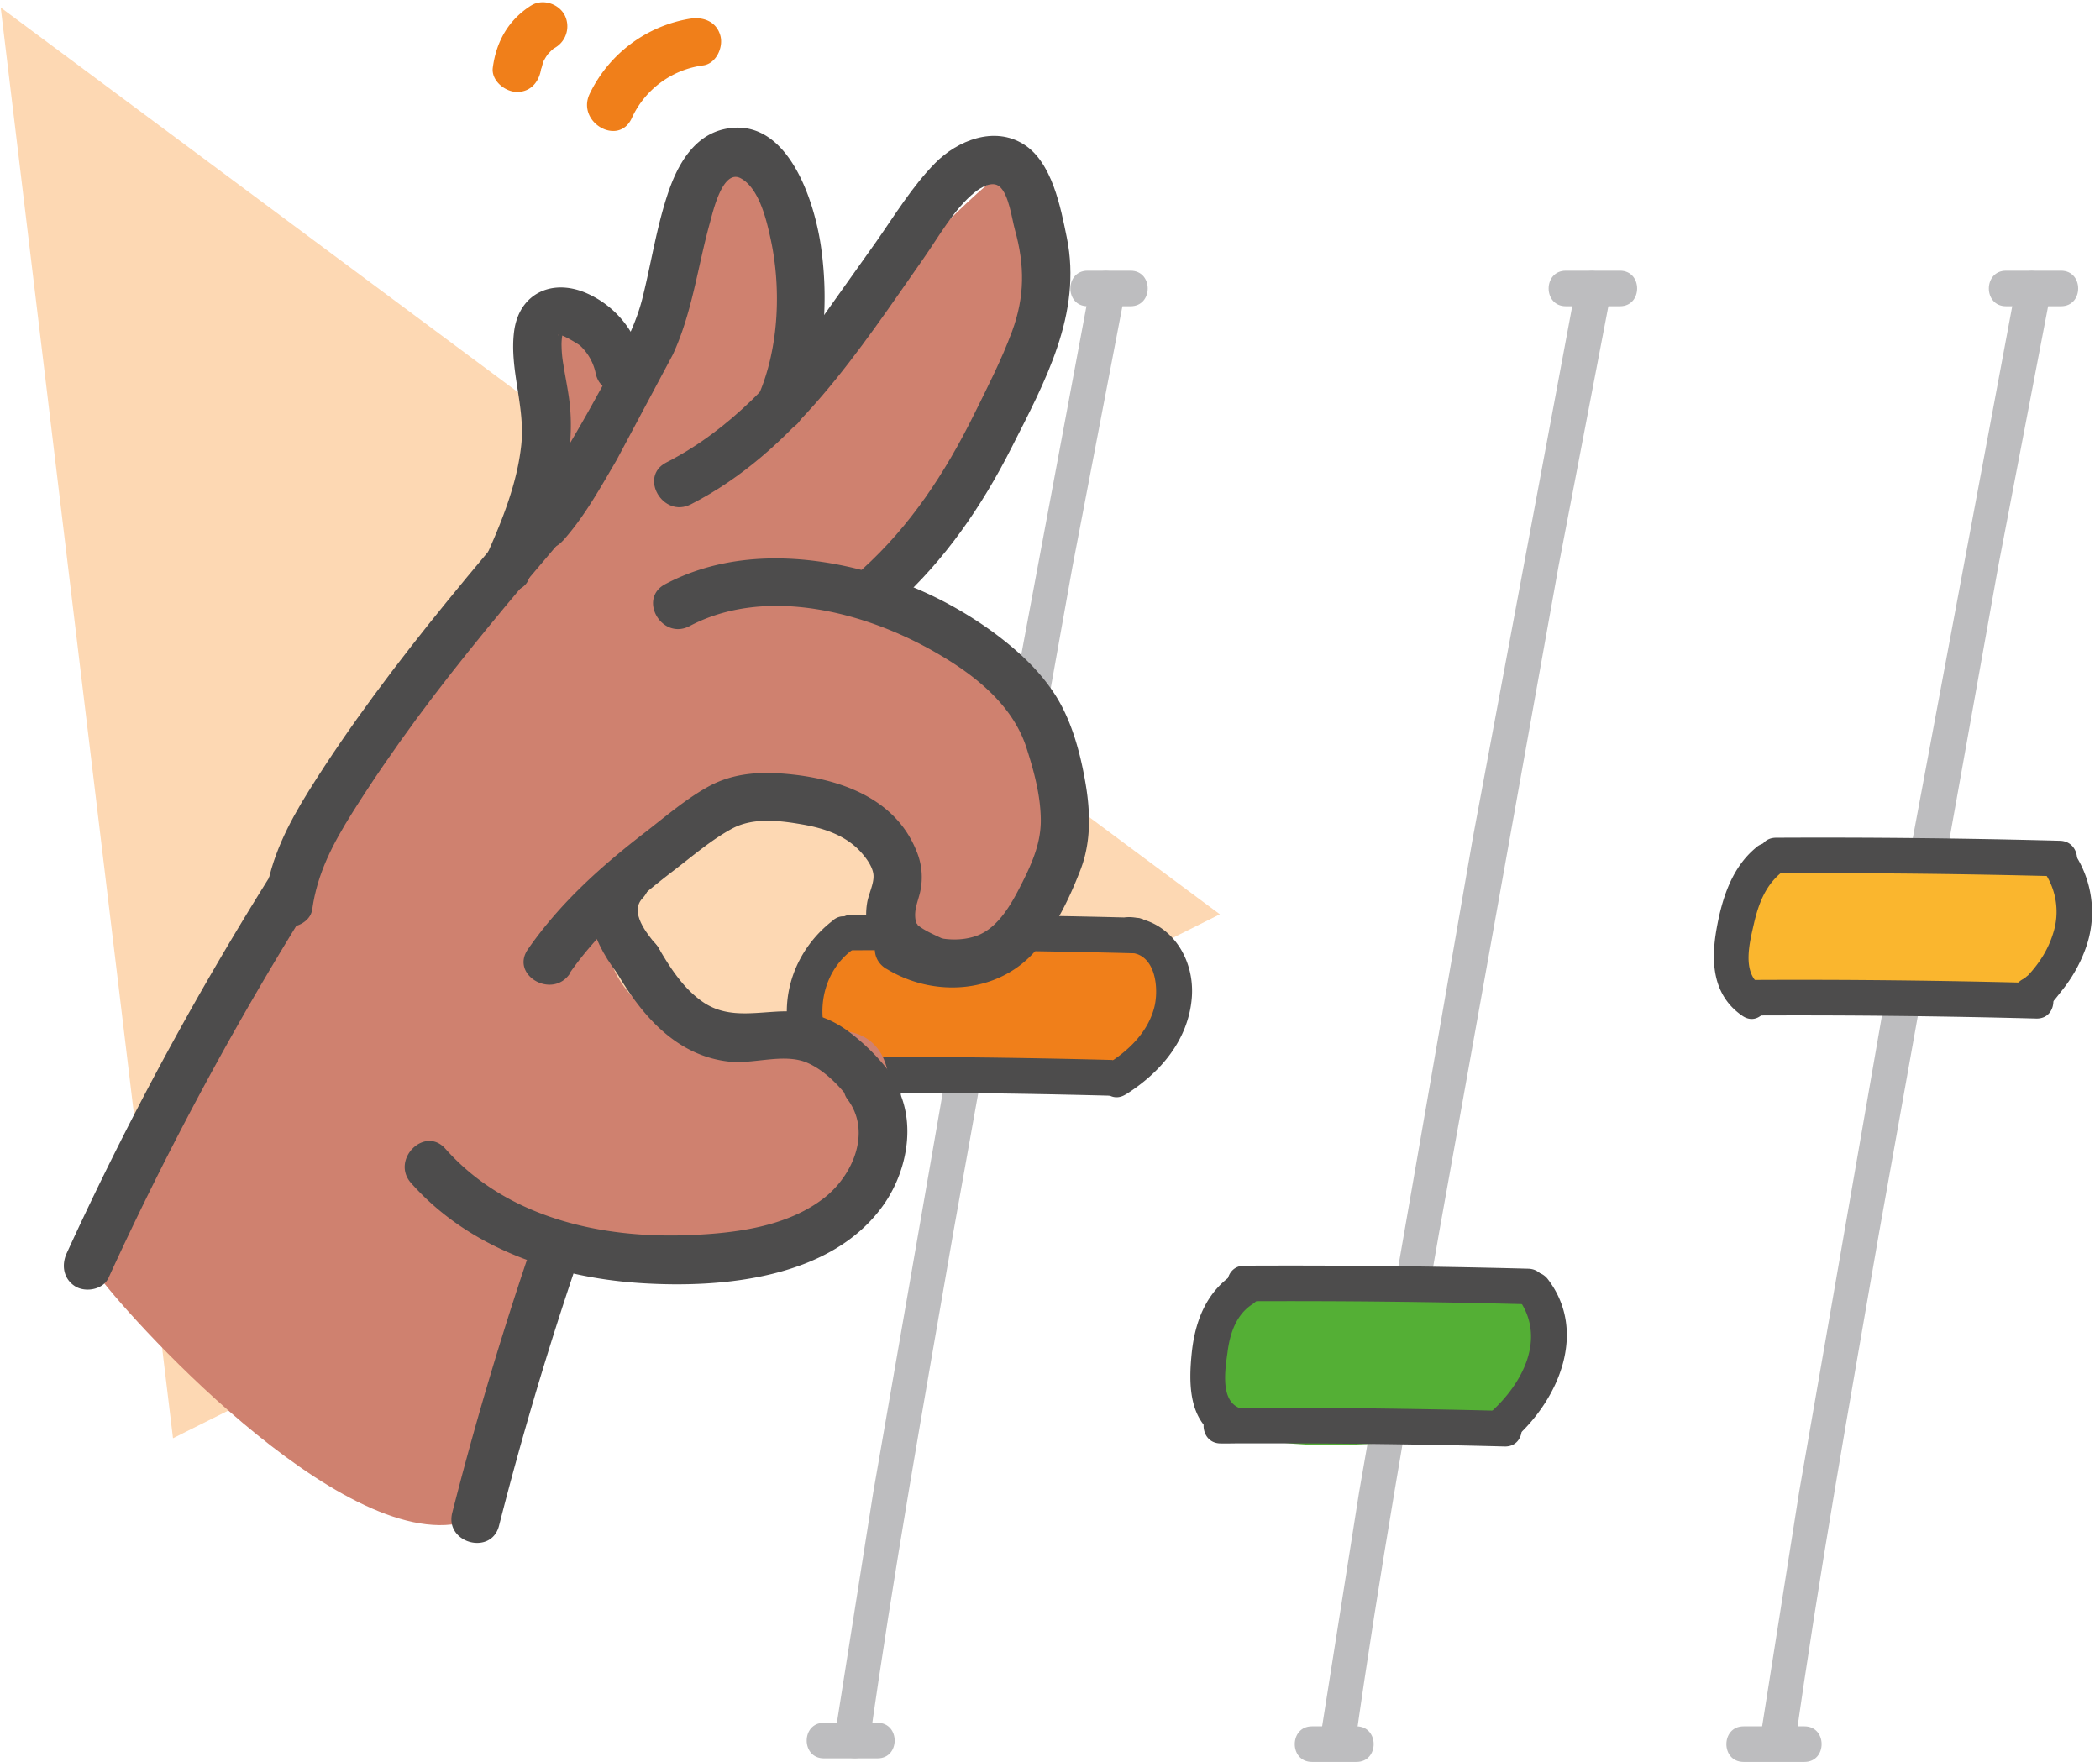 <svg xmlns="http://www.w3.org/2000/svg" xmlns:xlink="http://www.w3.org/1999/xlink" width="143" height="120" xmlns:v="https://vecta.io/nano"><path d="M11.78 97.955L83.066 62.27.048.513z" fill="#fdd8b3"/><path d="M107.348 19.326l-7.046 37.691-7.757 44.629-2.616 16.58c-.22 1.524 2.12 2.184 2.336.643 1.636-11.67 3.719-23.28 5.725-34.888l8.138-45.413 3.565-18.599c.308-1.521-2.026-2.173-2.336-.643h-.009zm-33.081 0l-7.046 37.691-7.757 44.629-2.616 16.58c-.22 1.524 2.12 2.184 2.336.643 1.636-11.67 3.719-23.28 5.725-34.888l8.127-45.413 3.565-18.599c.308-1.521-2.026-2.173-2.336-.643h.002zm63.043 0l-7.046 37.691-7.757 44.629-2.616 16.58c-.22 1.524 2.12 2.184 2.336.643 1.636-11.67 3.719-23.28 5.725-34.888l8.12-45.413 3.565-18.599c.308-1.521-2.026-2.173-2.336-.643h.009z" fill="#bdbdbf"/><path d="M58.238 63.776c-4.144 1.828-2.202 9.16-2.202 9.16l19.907.634s5.828-6.489 1.689-8.721c-4.272-2.305-19.394-1.072-19.394-1.072z" fill="#f07f1a"/><path d="M120.614 58.432c-.63.328-2.202 9.162-2.202 9.162l19.907.632 2.933-8.708-20.638-1.086z" fill="#fab62e"/><path d="M85.094 87.362c-.628.328-3.681 7.332-2.202 9.162 3.138 3.866 19.909.632 19.909.632s3.052-6.969 1.687-8.721c-2.983-3.829-19.394-1.072-19.394-1.072z" fill="#54af35"/><g fill="#4d4c4c"><path d="M75.727 72.192c-6.44-.169-12.881-.238-19.323-.207-1.559 0-1.561 2.411 0 2.422h.614c1.55.015 1.55-2.407.009-2.407h-.614v2.422a605.7 605.7 0 0 1 19.323.207c1.559.042 1.559-2.38 0-2.422l-.009-.015zm1.614-9.686a605.7 605.7 0 0 0-19.323-.207c-1.559 0-1.561 2.411 0 2.422h.612c1.559.011 1.561-2.411 0-2.422h-.612v2.422a616.15 616.15 0 0 1 19.323.207c1.559.04 1.559-2.382 0-2.422zm25.112 33.589c-6.44-.169-12.881-.238-19.323-.207-1.559 0-1.561 2.422 0 2.422h.614c1.559.013 1.559-2.409 0-2.422h-.614v2.422a622.31 622.31 0 0 1 19.323.207c1.559.042 1.559-2.38 0-2.422zm1.614-9.686c-6.44-.17-12.881-.239-19.323-.207-1.559 0-1.561 2.422 0 2.422h.612c1.559.011 1.561-2.411 0-2.422h-.612v2.422a616.15 616.15 0 0 1 19.323.207c1.559.042 1.559-2.38 0-2.422z"/><use xlink:href="#B"/><use xlink:href="#B" x="1.614" y="-9.686"/></g><path d="M76.984 18.436h-2.926c-1.559 0-1.561 2.422 0 2.422h2.926c1.559 0 1.561-2.422 0-2.422zm33.327 0h-3.686c-1.559 0-1.561 2.422 0 2.422h3.686c1.559 0 1.561-2.422 0-2.422zm30.033 0h-3.743c-1.559 0-1.561 2.422 0 2.422h3.743c1.557 0 1.561-2.422 0-2.422zm-80.591 98.9h-3.651c-1.559 0-1.561 2.422 0 2.422h3.651c1.559 0 1.561-2.422 0-2.422zm32.618.242h-3.034c-1.559 0-1.561 2.422 0 2.422h3.034c1.559 0 1.561-2.422 0-2.422zm30.502 0h-4.144c-1.559 0-1.561 2.422 0 2.422h4.144c1.559 0 1.561-2.422 0-2.422h0z" fill="#bdbdbf"/><path d="M36.821 22.357c-.11 1.178 1.982 11.89-1.237 14.169S16.427 58.069 18.995 63.283c1.407 2.862-15.814 18.44-12.418 23.43 1.687 2.477 16.582 19.108 24.982 16.97 2.369-.603 5.179-18.495 7.427-18.643 12.722-.762 16.439 1.863 19.453-3.554s3.765-13.086-3.963-10.932-13.431-3.138-12.967-6.363 6.654-11.872 12.991-9.774 7.246 4.239 7.134 7.629 6.502 5.472 8.884 0 4.943-8.512.936-12.068-4.967-5.725-9.726-8.466 3.829-5.201 5.313-9.028 7.002-12.689 5.119-15.899-2.713-5.681-4.652-4.228-9.162 8.966-9.162 8.966l-4.331 5.456s3.47-15.006-.945-15.413-5.85 2.123-5.85 2.123l-2.807 9.028-1.665 3.756s-.026-5.417-3.811-5.02-2.116 1.105-2.116 1.105z" fill="#cf816f"/><g fill="#4d4c4c"><path d="M44.673 64.338c-.619-.751-1.83-2.202-.92-3.16 1.466-1.541-.865-3.877-2.336-2.336-2.365 2.481-.936 5.582.92 7.83.572.694 1.742.581 2.336 0 .687-.672.564-1.651 0-2.334h0z"/><path d="M38.772 66.308c1.909-2.763 4.476-5 7.127-7.035 1.266-.969 2.55-2.083 3.963-2.843s3.201-.553 4.743-.284c1.458.251 2.924.72 3.963 1.828.385.414.881 1.063.914 1.647s-.348 1.29-.44 1.902a4.72 4.72 0 0 0 .661 3.257c.694 1.052 1.982 1.579 3.054 2.118 1.898.947 3.571-1.902 1.667-2.851-.645-.321-1.42-.612-1.982-1.079.161.134-.128-.22.029.022-.088-.165-.097-.174-.031-.029a3.17 3.17 0 0 1-.101-.346c-.103-.678.176-1.231.324-1.889.204-.935.111-1.91-.266-2.79-1.407-3.49-5.009-4.82-8.486-5.192-1.982-.209-3.913-.148-5.698.841-1.513.839-2.887 2.021-4.256 3.083-3.023 2.325-5.833 4.844-8.012 7.99-1.211 1.761 1.651 3.406 2.851 1.667l-.022-.018z"/><path d="M60.354 65.978c3.303 2.028 7.77 1.684 10.28-1.372 1.306-1.59 2.202-3.45 2.939-5.357s.685-3.952.339-5.945c-.354-2.057-.951-4.285-2.103-6.046-1.072-1.643-2.514-2.959-4.076-4.126a26.45 26.45 0 0 0-10.161-4.573c-4.117-.881-8.495-.775-12.277 1.229-1.878.993-.22 3.847 1.667 2.851 5.159-2.73 11.89-.98 16.666 1.75 2.642 1.508 5.306 3.543 6.271 6.544.513 1.599.967 3.259.975 4.948 0 1.515-.577 2.862-1.246 4.194s-1.59 3.098-3.102 3.651c-1.451.531-3.219.2-4.505-.59-1.817-1.119-3.477 1.737-1.667 2.851v-.009zm-18.352.266c1.724 2.953 4.087 5.687 7.684 6.064 1.662.174 3.719-.601 5.284.075 1.303.568 2.422 1.808 3.221 2.948 1.207 1.731 4.071.084 2.851-1.667a14.31 14.31 0 0 0-3.356-3.481c-1.488-1.07-2.99-1.387-4.804-1.284s-3.523.412-5.084-.702c-1.281-.909-2.164-2.286-2.944-3.62-1.07-1.834-3.926-.174-2.851 1.667h-.002z"/><path d="M57.703 74.862c1.671 2.202.385 5.199-1.594 6.735-2.528 1.966-6.059 2.396-9.157 2.523-6.044.251-12.467-1.196-16.622-5.881-1.414-1.592-3.743.751-2.336 2.336 3.941 4.443 9.792 6.427 15.587 6.81 5.641.372 13.07-.308 16.602-5.35 1.761-2.517 2.332-6.269.372-8.84-.546-.713-1.418-1.072-2.259-.592-.705.401-1.134 1.552-.592 2.259h0zm-19.376-38.03c1.464-1.625 2.567-3.635 3.664-5.505l3.829-7.182c1.321-2.862 1.68-5.945 2.521-8.972.205-.74.868-3.714 2.114-3.023 1.207.661 1.713 2.726 1.982 3.946.777 3.4.628 7.513-.755 10.749-.352.826-.24 1.761.592 2.259.691.414 1.909.22 2.259-.592 1.554-3.633 1.927-7.726 1.385-11.623-.44-3.197-2.301-9.074-6.634-8.085-2.063.471-3.153 2.453-3.781 4.307-.795 2.347-1.156 4.818-1.761 7.215-.575 2.303-1.944 4.553-3.177 6.793a104.98 104.98 0 0 1-2.66 4.569 50.67 50.67 0 0 1-1.147 1.775 19.36 19.36 0 0 1-.533.751c.077-.103-.073.097-.251.293-1.418 1.577.909 3.919 2.336 2.336l.018-.009z"/><path d="M35.733 34.641c-3.523 4.131-7.013 8.301-10.236 12.676-1.568 2.127-3.069 4.305-4.47 6.548s-2.587 4.556-2.95 7.198c-.123.881.22 1.761 1.154 2.032.768.22 1.909-.271 2.03-1.154.341-2.466 1.42-4.498 2.726-6.581 1.37-2.182 2.834-4.302 4.362-6.385 3.056-4.148 6.385-8.092 9.719-12.009 1.374-1.607-.953-3.963-2.334-2.334v.009zm11.309-.292c7.046-3.6 11.45-10.474 15.853-16.756 1.044-1.486 2.059-3.349 3.488-4.501.405-.326 1.196-.806 1.689-.379.63.544.828 2.171 1.039 2.935.676 2.422.678 4.562-.196 6.927-.716 1.935-1.678 3.811-2.592 5.661-1.962 3.963-4.316 7.566-7.618 10.549-1.581 1.429.762 3.759 2.336 2.336 3.316-2.994 5.817-6.639 7.828-10.608 2.279-4.498 4.833-9.138 3.778-14.325-.423-2.072-1.002-5.143-2.935-6.359-2.015-1.266-4.509-.264-6.031 1.277-1.552 1.574-2.768 3.576-4.032 5.381l-3.774 5.311c-2.862 3.855-6.165 7.486-10.503 9.699-1.894.967-.22 3.818 1.667 2.851h.002z"/><path d="M35.969 39.516c1.632-3.635 3.177-7.568 2.862-11.632-.081-1.041-.313-2.054-.473-3.083-.069-.394-.108-.793-.117-1.193a3.76 3.76 0 0 1 .051-.779c.156-.381.055-.374-.308.02.018-.273 1.42.603 1.51.683a3.56 3.56 0 0 1 1.077 1.933c.489 2.068 3.673 1.193 3.184-.881a6.66 6.66 0 0 0-3.917-4.661c-2.321-.951-4.498.11-4.829 2.642-.335 2.585.764 5.102.489 7.72s-1.299 5.166-2.371 7.554c-.368.821-.22 1.761.592 2.259.702.421 1.896.22 2.259-.592l-.009.011zM18.31 59.802A224.42 224.42 0 0 0 4.542 85.356c-.374.817-.22 1.761.592 2.261.707.423 1.889.22 2.259-.592 4.034-8.806 8.633-17.342 13.768-25.554 1.13-1.808-1.726-3.468-2.862-1.669h.011zm17.524 26.147a239.26 239.26 0 0 0-5.038 17.082c-.524 2.061 2.66 2.939 3.186.881a240.33 240.33 0 0 1 5.038-17.08c.678-2.021-2.51-2.887-3.186-.881v-.002zm40.82-11.404c2.365-1.486 4.276-3.717 4.503-6.606.205-2.629-1.387-5.179-4.109-5.469-1.541-.165-1.541 2.259 0 2.422 1.689.181 1.878 2.523 1.541 3.763-.451 1.671-1.737 2.9-3.16 3.794-1.321.826-.103 2.922 1.222 2.092l.002.004z"/><path d="M103.325 88.36c2.052 2.706.377 5.852-1.828 7.836-1.163 1.046.555 2.754 1.711 1.713 2.95-2.655 4.899-7.224 2.202-10.774-.931-1.224-3.034-.02-2.092 1.224h.007zm-19.266-1.628c-1.885 1.213-2.669 3.204-2.902 5.364-.22 2.096-.247 4.688 1.876 5.822 1.374.735 2.6-1.354 1.222-2.09-1.165-.623-.81-2.688-.661-3.772.163-1.253.586-2.519 1.693-3.232 1.306-.841.095-2.939-1.222-2.092h-.007zm55.235-27.199a4.77 4.77 0 0 1 .537 3.963 6.86 6.86 0 0 1-.826 1.781 8.29 8.29 0 0 1-.661.881l-.236.264c-.368.275-.321.348.139.22l1.169 1.541.024-.081-1.491.846.053.022c1.453.568 2.083-1.761.645-2.336l-.055-.02c-.619-.244-1.321.271-1.488.846l-.024.079c-.247.812.414 1.466 1.167 1.541.929.084 1.64-.964 2.145-1.599.686-.847 1.229-1.801 1.607-2.823a7.24 7.24 0 0 0-.619-6.335c-.834-1.321-2.931-.099-2.092 1.222l.004-.013zm-19.691-1.825c-1.678 1.365-2.345 3.501-2.713 5.557-.399 2.239-.275 4.527 1.761 5.923 1.286.881 2.499-1.213 1.222-2.092s-.72-2.948-.44-4.183c.315-1.361.779-2.6 1.889-3.503 1.209-.984-.513-2.691-1.713-1.713l-.007.011zm-62.834 4.945c-2.609 1.966-3.827 5.284-2.862 8.453.456 1.484 2.794.852 2.334-.645-.628-2.043 0-4.404 1.742-5.725 1.231-.925.024-3.03-1.222-2.09l.009.007z"/></g><path d="M47.013 1.268a9.25 9.25 0 0 0-6.865 5.135c-.901 1.913 1.946 3.591 2.862 1.667a6.24 6.24 0 0 1 4.888-3.618c.881-.132 1.374-1.246 1.154-2.03-.264-.945-1.143-1.288-2.03-1.154h-.009zM36.162.377c-1.541.98-2.371 2.455-2.605 4.234-.117.881.841 1.651 1.651 1.651.989 0 1.541-.762 1.651-1.651-.035.264.09-.264.121-.359s.101-.22.022-.059a4.03 4.03 0 0 1 .203-.357l.112-.165c-.079.099.121-.121.141-.141.075-.078.155-.152.24-.22.22-.183-.295.192.13-.079.771-.472 1.032-1.469.592-2.259-.44-.749-1.504-1.074-2.259-.592V.377z" fill="#f07f1a"/><defs ><path id="B" d="M138.656 66.949a605.79 605.79 0 0 0-19.326-.207c-1.557 0-1.559 2.411 0 2.422h.614c1.559.011 1.561-2.411 0-2.422h-.614v2.422a614.66 614.66 0 0 1 19.326.207c1.559.04 1.559-2.382 0-2.422z"/></defs></svg>